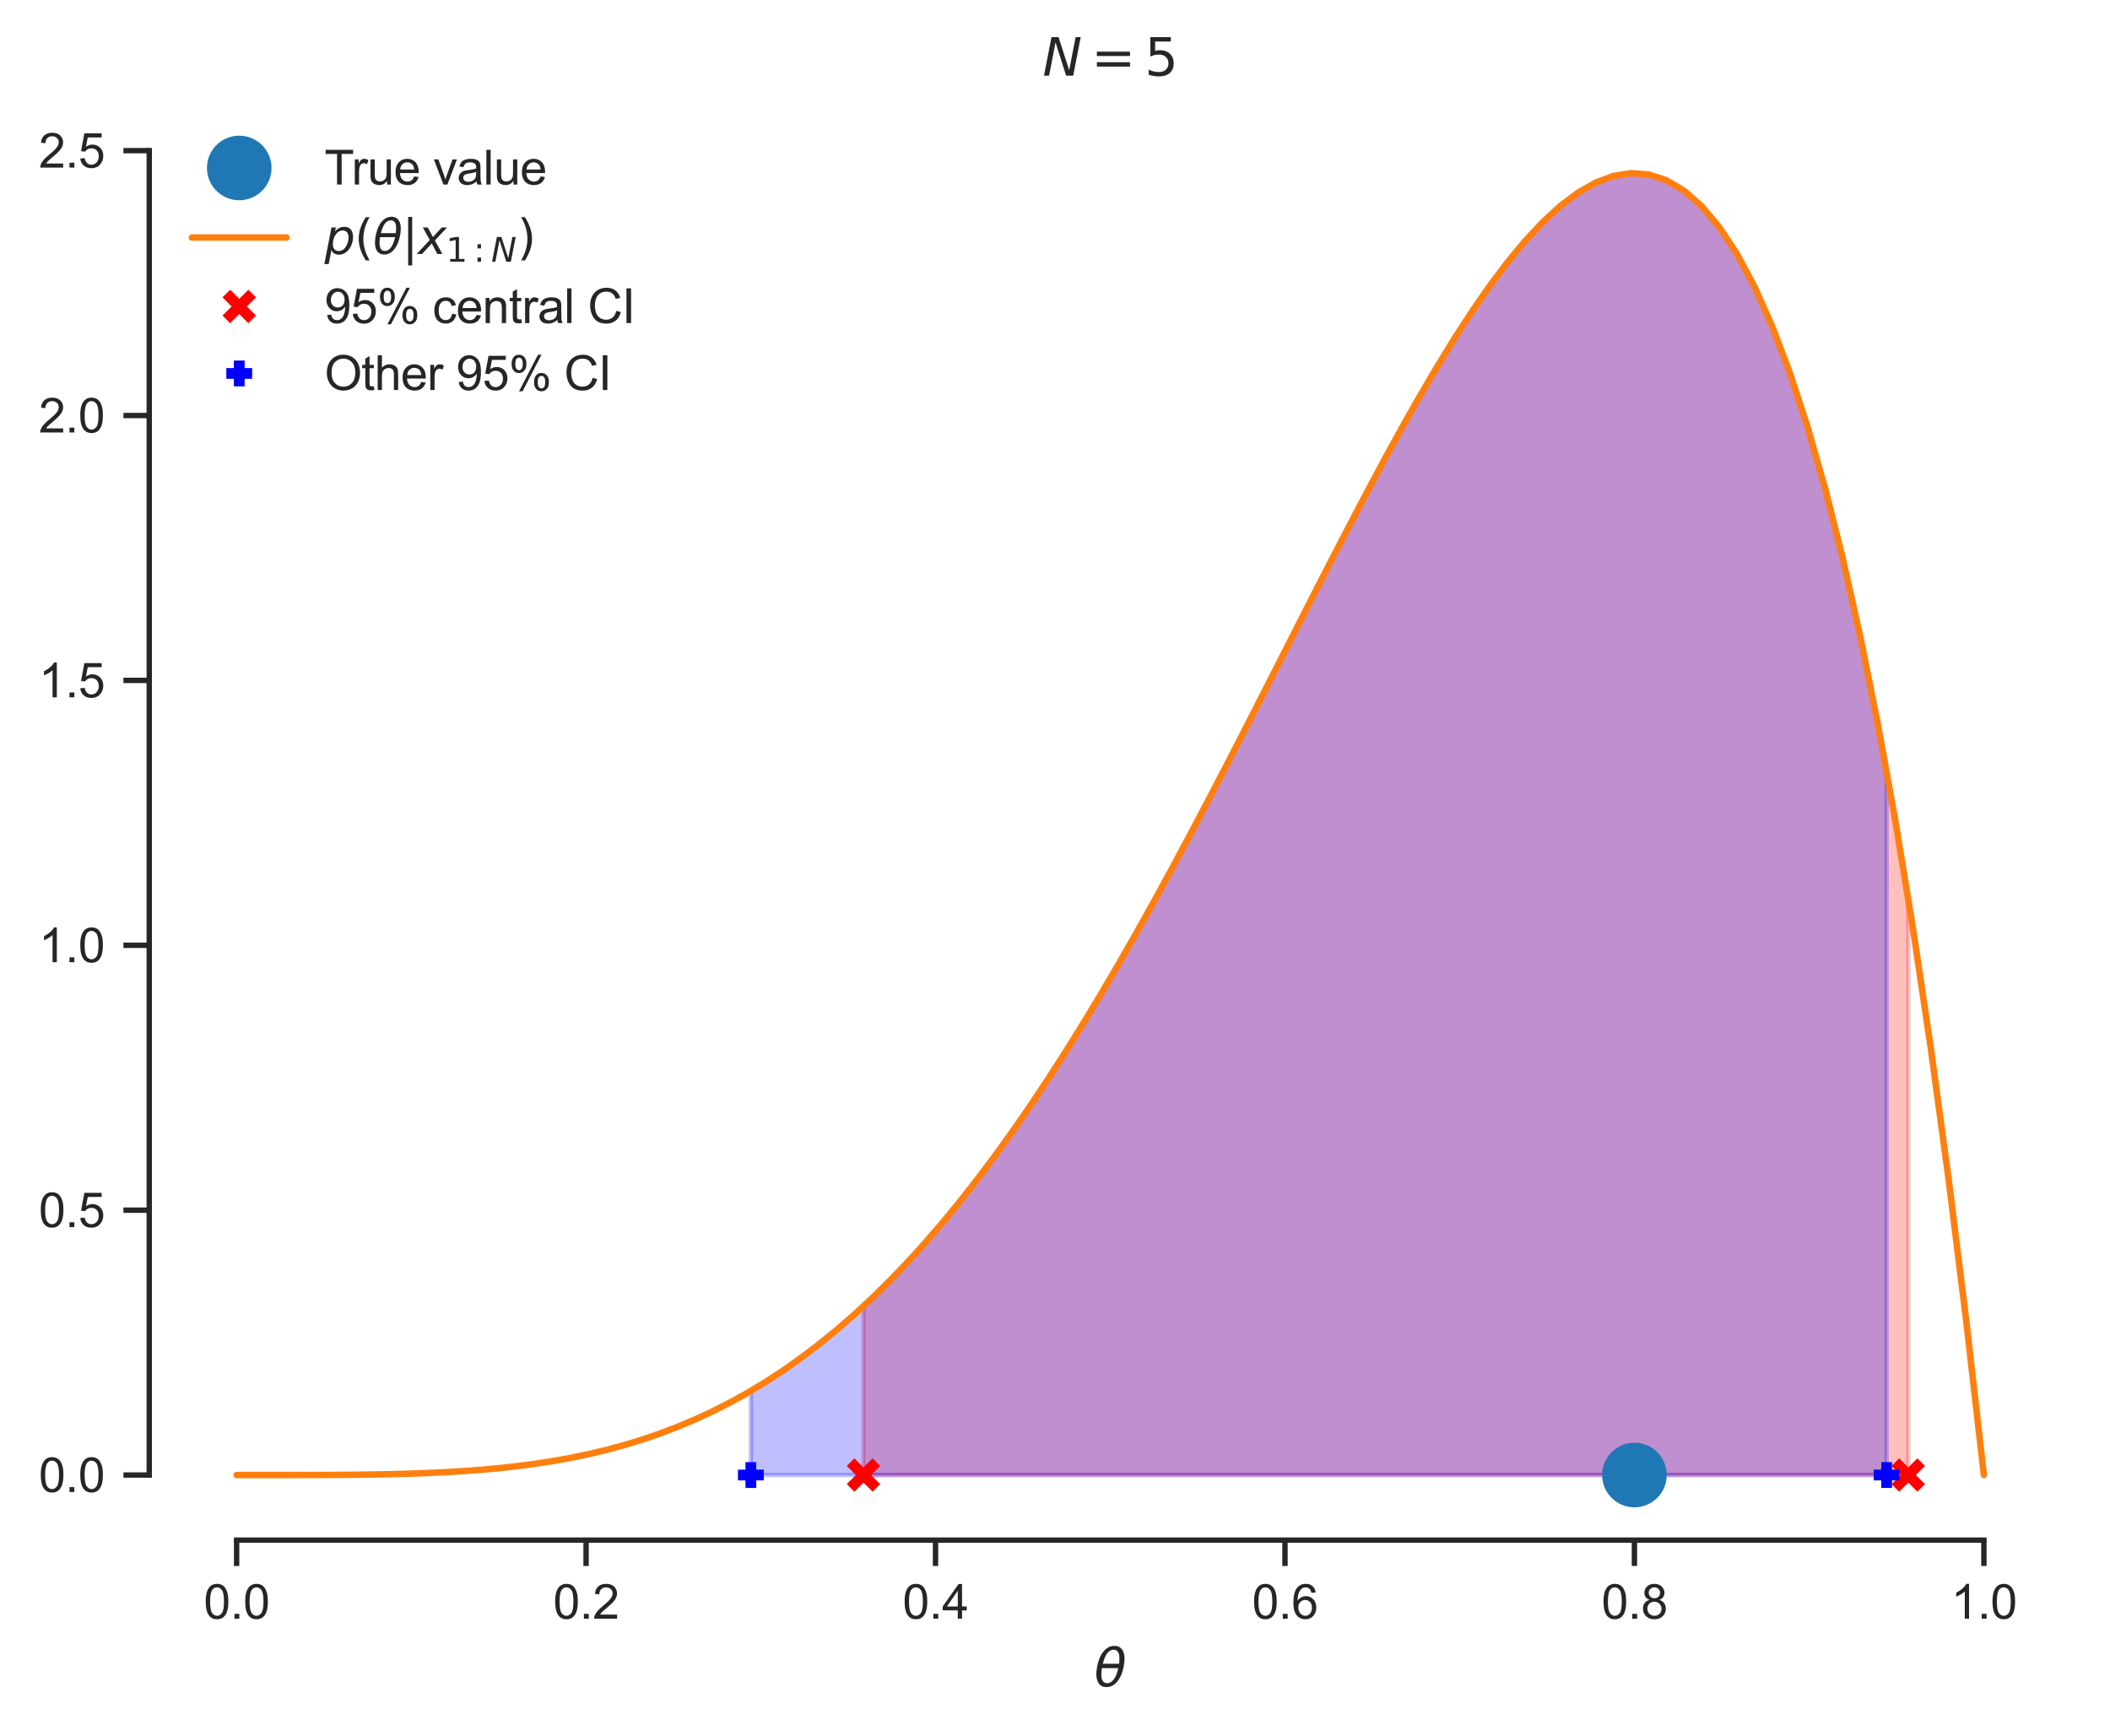 <?xml version="1.0" encoding="utf-8" standalone="no"?>
<!DOCTYPE svg PUBLIC "-//W3C//DTD SVG 1.1//EN"
  "http://www.w3.org/Graphics/SVG/1.1/DTD/svg11.dtd">
<svg xmlns:xlink="http://www.w3.org/1999/xlink" width="392.052pt" height="322.511pt" viewBox="0 0 392.052 322.511" xmlns="http://www.w3.org/2000/svg" version="1.1">
 <defs>
  <style type="text/css">*{stroke-linejoin: round; stroke-linecap: butt}</style>
 </defs>
 <g id="figure_1">
  <g id="patch_1">
   <path d="M 0 322.511 
L 392.052 322.511 
L 392.052 0 
L 0 0 
z
" style="fill: #ffffff"/>
  </g>
  <g id="axes_1">
   <g id="patch_2">
    <path d="M 27.732 286.183 
L 384.852 286.183 
L 384.852 20.072 
L 27.732 20.072 
z
" style="fill: #ffffff"/>
   </g>
   <g id="matplotlib.axis_1">
    <g id="xtick_1">
     <g id="line2d_1">
      <defs>
       <path id="m14f4daa6f5" d="M 0 0 
L 0 4.8 
" style="stroke: #262626"/>
      </defs>
      <g>
       <use xlink:href="#m14f4daa6f5" x="43.965" y="286.183" style="fill: #262626; stroke: #262626"/>
      </g>
     </g>
     <g id="text_1">
      <!-- 0.0 -->
      <g style="fill: #262626" transform="translate(37.849 300.782) scale(0.088 -0.088)">
       <defs>
        <path id="ArialMT-30" d="M 266 2259 
Q 266 3072 433 3567 
Q 600 4063 929 4331 
Q 1259 4600 1759 4600 
Q 2128 4600 2406 4451 
Q 2684 4303 2865 4023 
Q 3047 3744 3150 3342 
Q 3253 2941 3253 2259 
Q 3253 1453 3087 958 
Q 2922 463 2592 192 
Q 2263 -78 1759 -78 
Q 1097 -78 719 397 
Q 266 969 266 2259 
z
M 844 2259 
Q 844 1131 1108 757 
Q 1372 384 1759 384 
Q 2147 384 2411 759 
Q 2675 1134 2675 2259 
Q 2675 3391 2411 3762 
Q 2147 4134 1753 4134 
Q 1366 4134 1134 3806 
Q 844 3388 844 2259 
z
" transform="scale(0.016)"/>
        <path id="ArialMT-2e" d="M 581 0 
L 581 641 
L 1222 641 
L 1222 0 
L 581 0 
z
" transform="scale(0.016)"/>
       </defs>
       <use xlink:href="#ArialMT-30"/>
       <use xlink:href="#ArialMT-2e" x="55.615"/>
       <use xlink:href="#ArialMT-30" x="83.398"/>
      </g>
     </g>
    </g>
    <g id="xtick_2">
     <g id="line2d_2">
      <g>
       <use xlink:href="#m14f4daa6f5" x="108.896" y="286.183" style="fill: #262626; stroke: #262626"/>
      </g>
     </g>
     <g id="text_2">
      <!-- 0.2 -->
      <g style="fill: #262626" transform="translate(102.78 300.782) scale(0.088 -0.088)">
       <defs>
        <path id="ArialMT-32" d="M 3222 541 
L 3222 0 
L 194 0 
Q 188 203 259 391 
Q 375 700 629 1000 
Q 884 1300 1366 1694 
Q 2113 2306 2375 2664 
Q 2638 3022 2638 3341 
Q 2638 3675 2398 3904 
Q 2159 4134 1775 4134 
Q 1369 4134 1125 3890 
Q 881 3647 878 3216 
L 300 3275 
Q 359 3922 746 4261 
Q 1134 4600 1788 4600 
Q 2447 4600 2831 4234 
Q 3216 3869 3216 3328 
Q 3216 3053 3103 2787 
Q 2991 2522 2730 2228 
Q 2469 1934 1863 1422 
Q 1356 997 1212 845 
Q 1069 694 975 541 
L 3222 541 
z
" transform="scale(0.016)"/>
       </defs>
       <use xlink:href="#ArialMT-30"/>
       <use xlink:href="#ArialMT-2e" x="55.615"/>
       <use xlink:href="#ArialMT-32" x="83.398"/>
      </g>
     </g>
    </g>
    <g id="xtick_3">
     <g id="line2d_3">
      <g>
       <use xlink:href="#m14f4daa6f5" x="173.827" y="286.183" style="fill: #262626; stroke: #262626"/>
      </g>
     </g>
     <g id="text_3">
      <!-- 0.4 -->
      <g style="fill: #262626" transform="translate(167.711 300.782) scale(0.088 -0.088)">
       <defs>
        <path id="ArialMT-34" d="M 2069 0 
L 2069 1097 
L 81 1097 
L 81 1613 
L 2172 4581 
L 2631 4581 
L 2631 1613 
L 3250 1613 
L 3250 1097 
L 2631 1097 
L 2631 0 
L 2069 0 
z
M 2069 1613 
L 2069 3678 
L 634 1613 
L 2069 1613 
z
" transform="scale(0.016)"/>
       </defs>
       <use xlink:href="#ArialMT-30"/>
       <use xlink:href="#ArialMT-2e" x="55.615"/>
       <use xlink:href="#ArialMT-34" x="83.398"/>
      </g>
     </g>
    </g>
    <g id="xtick_4">
     <g id="line2d_4">
      <g>
       <use xlink:href="#m14f4daa6f5" x="238.757" y="286.183" style="fill: #262626; stroke: #262626"/>
      </g>
     </g>
     <g id="text_4">
      <!-- 0.6 -->
      <g style="fill: #262626" transform="translate(232.641 300.782) scale(0.088 -0.088)">
       <defs>
        <path id="ArialMT-36" d="M 3184 3459 
L 2625 3416 
Q 2550 3747 2413 3897 
Q 2184 4138 1850 4138 
Q 1581 4138 1378 3988 
Q 1113 3794 959 3422 
Q 806 3050 800 2363 
Q 1003 2672 1297 2822 
Q 1591 2972 1913 2972 
Q 2475 2972 2870 2558 
Q 3266 2144 3266 1488 
Q 3266 1056 3080 686 
Q 2894 316 2569 119 
Q 2244 -78 1831 -78 
Q 1128 -78 684 439 
Q 241 956 241 2144 
Q 241 3472 731 4075 
Q 1159 4600 1884 4600 
Q 2425 4600 2770 4297 
Q 3116 3994 3184 3459 
z
M 888 1484 
Q 888 1194 1011 928 
Q 1134 663 1356 523 
Q 1578 384 1822 384 
Q 2178 384 2434 671 
Q 2691 959 2691 1453 
Q 2691 1928 2437 2201 
Q 2184 2475 1800 2475 
Q 1419 2475 1153 2201 
Q 888 1928 888 1484 
z
" transform="scale(0.016)"/>
       </defs>
       <use xlink:href="#ArialMT-30"/>
       <use xlink:href="#ArialMT-2e" x="55.615"/>
       <use xlink:href="#ArialMT-36" x="83.398"/>
      </g>
     </g>
    </g>
    <g id="xtick_5">
     <g id="line2d_5">
      <g>
       <use xlink:href="#m14f4daa6f5" x="303.688" y="286.183" style="fill: #262626; stroke: #262626"/>
      </g>
     </g>
     <g id="text_5">
      <!-- 0.8 -->
      <g style="fill: #262626" transform="translate(297.572 300.782) scale(0.088 -0.088)">
       <defs>
        <path id="ArialMT-38" d="M 1131 2484 
Q 781 2613 612 2850 
Q 444 3088 444 3419 
Q 444 3919 803 4259 
Q 1163 4600 1759 4600 
Q 2359 4600 2725 4251 
Q 3091 3903 3091 3403 
Q 3091 3084 2923 2848 
Q 2756 2613 2416 2484 
Q 2838 2347 3058 2040 
Q 3278 1734 3278 1309 
Q 3278 722 2862 322 
Q 2447 -78 1769 -78 
Q 1091 -78 675 323 
Q 259 725 259 1325 
Q 259 1772 486 2073 
Q 713 2375 1131 2484 
z
M 1019 3438 
Q 1019 3113 1228 2906 
Q 1438 2700 1772 2700 
Q 2097 2700 2305 2904 
Q 2513 3109 2513 3406 
Q 2513 3716 2298 3927 
Q 2084 4138 1766 4138 
Q 1444 4138 1231 3931 
Q 1019 3725 1019 3438 
z
M 838 1322 
Q 838 1081 952 856 
Q 1066 631 1291 507 
Q 1516 384 1775 384 
Q 2178 384 2440 643 
Q 2703 903 2703 1303 
Q 2703 1709 2433 1975 
Q 2163 2241 1756 2241 
Q 1359 2241 1098 1978 
Q 838 1716 838 1322 
z
" transform="scale(0.016)"/>
       </defs>
       <use xlink:href="#ArialMT-30"/>
       <use xlink:href="#ArialMT-2e" x="55.615"/>
       <use xlink:href="#ArialMT-38" x="83.398"/>
      </g>
     </g>
    </g>
    <g id="xtick_6">
     <g id="line2d_6">
      <g>
       <use xlink:href="#m14f4daa6f5" x="368.619" y="286.183" style="fill: #262626; stroke: #262626"/>
      </g>
     </g>
     <g id="text_6">
      <!-- 1.0 -->
      <g style="fill: #262626" transform="translate(362.503 300.782) scale(0.088 -0.088)">
       <defs>
        <path id="ArialMT-31" d="M 2384 0 
L 1822 0 
L 1822 3584 
Q 1619 3391 1289 3197 
Q 959 3003 697 2906 
L 697 3450 
Q 1169 3672 1522 3987 
Q 1875 4303 2022 4600 
L 2384 4600 
L 2384 0 
z
" transform="scale(0.016)"/>
       </defs>
       <use xlink:href="#ArialMT-31"/>
       <use xlink:href="#ArialMT-2e" x="55.615"/>
       <use xlink:href="#ArialMT-30" x="83.398"/>
      </g>
     </g>
    </g>
    <g id="text_7">
     <!-- $\theta$ -->
     <g style="fill: #262626" transform="translate(203.316 313.403) scale(0.096 -0.096)">
      <defs>
       <path id="DejaVuSans-Oblique-3b8" d="M 2913 2219 
L 925 2219 
Q 791 1284 928 888 
Q 1100 400 1566 400 
Q 2034 400 2391 891 
Q 2703 1322 2913 2219 
z
M 3009 2750 
Q 3094 3638 2984 3950 
Q 2813 4444 2353 4444 
Q 1875 4444 1525 3956 
Q 1250 3563 1034 2750 
L 3009 2750 
z
M 2444 4913 
Q 3194 4913 3494 4250 
Q 3794 3591 3566 2422 
Q 3341 1256 2781 594 
Q 2225 -72 1475 -72 
Q 722 -72 425 594 
Q 128 1256 353 2422 
Q 581 3591 1134 4250 
Q 1691 4913 2444 4913 
z
" transform="scale(0.016)"/>
      </defs>
      <use xlink:href="#DejaVuSans-Oblique-3b8" transform="translate(0 0.234)"/>
     </g>
    </g>
   </g>
   <g id="matplotlib.axis_2">
    <g id="ytick_1">
     <g id="line2d_7">
      <defs>
       <path id="mbd84701703" d="M 0 0 
L -4.8 0 
" style="stroke: #262626"/>
      </defs>
      <g>
       <use xlink:href="#mbd84701703" x="27.732" y="274.087" style="fill: #262626; stroke: #262626"/>
      </g>
     </g>
     <g id="text_8">
      <!-- 0.0 -->
      <g style="fill: #262626" transform="translate(7.2 277.237) scale(0.088 -0.088)">
       <use xlink:href="#ArialMT-30"/>
       <use xlink:href="#ArialMT-2e" x="55.615"/>
       <use xlink:href="#ArialMT-30" x="83.398"/>
      </g>
     </g>
    </g>
    <g id="ytick_2">
     <g id="line2d_8">
      <g>
       <use xlink:href="#mbd84701703" x="27.732" y="224.869" style="fill: #262626; stroke: #262626"/>
      </g>
     </g>
     <g id="text_9">
      <!-- 0.5 -->
      <g style="fill: #262626" transform="translate(7.2 228.018) scale(0.088 -0.088)">
       <defs>
        <path id="ArialMT-35" d="M 266 1200 
L 856 1250 
Q 922 819 1161 601 
Q 1400 384 1738 384 
Q 2144 384 2425 690 
Q 2706 997 2706 1503 
Q 2706 1984 2436 2262 
Q 2166 2541 1728 2541 
Q 1456 2541 1237 2417 
Q 1019 2294 894 2097 
L 366 2166 
L 809 4519 
L 3088 4519 
L 3088 3981 
L 1259 3981 
L 1013 2750 
Q 1425 3038 1878 3038 
Q 2478 3038 2890 2622 
Q 3303 2206 3303 1553 
Q 3303 931 2941 478 
Q 2500 -78 1738 -78 
Q 1113 -78 717 272 
Q 322 622 266 1200 
z
" transform="scale(0.016)"/>
       </defs>
       <use xlink:href="#ArialMT-30"/>
       <use xlink:href="#ArialMT-2e" x="55.615"/>
       <use xlink:href="#ArialMT-35" x="83.398"/>
      </g>
     </g>
    </g>
    <g id="ytick_3">
     <g id="line2d_9">
      <g>
       <use xlink:href="#mbd84701703" x="27.732" y="175.65" style="fill: #262626; stroke: #262626"/>
      </g>
     </g>
     <g id="text_10">
      <!-- 1.0 -->
      <g style="fill: #262626" transform="translate(7.2 178.799) scale(0.088 -0.088)">
       <use xlink:href="#ArialMT-31"/>
       <use xlink:href="#ArialMT-2e" x="55.615"/>
       <use xlink:href="#ArialMT-30" x="83.398"/>
      </g>
     </g>
    </g>
    <g id="ytick_4">
     <g id="line2d_10">
      <g>
       <use xlink:href="#mbd84701703" x="27.732" y="126.431" style="fill: #262626; stroke: #262626"/>
      </g>
     </g>
     <g id="text_11">
      <!-- 1.5 -->
      <g style="fill: #262626" transform="translate(7.2 129.581) scale(0.088 -0.088)">
       <use xlink:href="#ArialMT-31"/>
       <use xlink:href="#ArialMT-2e" x="55.615"/>
       <use xlink:href="#ArialMT-35" x="83.398"/>
      </g>
     </g>
    </g>
    <g id="ytick_5">
     <g id="line2d_11">
      <g>
       <use xlink:href="#mbd84701703" x="27.732" y="77.212" style="fill: #262626; stroke: #262626"/>
      </g>
     </g>
     <g id="text_12">
      <!-- 2.0 -->
      <g style="fill: #262626" transform="translate(7.2 80.362) scale(0.088 -0.088)">
       <use xlink:href="#ArialMT-32"/>
       <use xlink:href="#ArialMT-2e" x="55.615"/>
       <use xlink:href="#ArialMT-30" x="83.398"/>
      </g>
     </g>
    </g>
    <g id="ytick_6">
     <g id="line2d_12">
      <g>
       <use xlink:href="#mbd84701703" x="27.732" y="27.994" style="fill: #262626; stroke: #262626"/>
      </g>
     </g>
     <g id="text_13">
      <!-- 2.5 -->
      <g style="fill: #262626" transform="translate(7.2 31.143) scale(0.088 -0.088)">
       <use xlink:href="#ArialMT-32"/>
       <use xlink:href="#ArialMT-2e" x="55.615"/>
       <use xlink:href="#ArialMT-35" x="83.398"/>
      </g>
     </g>
    </g>
   </g>
   <g id="PolyCollection_1">
    <defs>
     <path id="m1891d23e49" d="M 160.44 -79.795 
L 160.44 -48.423 
L 162.4 -48.423 
L 164.361 -48.423 
L 166.322 -48.423 
L 168.283 -48.423 
L 170.244 -48.423 
L 172.205 -48.423 
L 174.166 -48.423 
L 176.127 -48.423 
L 178.088 -48.423 
L 180.049 -48.423 
L 182.01 -48.423 
L 183.971 -48.423 
L 185.932 -48.423 
L 187.892 -48.423 
L 189.853 -48.423 
L 191.814 -48.423 
L 193.775 -48.423 
L 195.736 -48.423 
L 197.697 -48.423 
L 199.658 -48.423 
L 201.619 -48.423 
L 203.58 -48.423 
L 205.541 -48.423 
L 207.502 -48.423 
L 209.463 -48.423 
L 211.424 -48.423 
L 213.384 -48.423 
L 215.345 -48.423 
L 217.306 -48.423 
L 219.267 -48.423 
L 221.228 -48.423 
L 223.189 -48.423 
L 225.15 -48.423 
L 227.111 -48.423 
L 229.072 -48.423 
L 231.033 -48.423 
L 232.994 -48.423 
L 234.955 -48.423 
L 236.916 -48.423 
L 238.876 -48.423 
L 240.837 -48.423 
L 242.798 -48.423 
L 244.759 -48.423 
L 246.72 -48.423 
L 248.681 -48.423 
L 250.642 -48.423 
L 252.603 -48.423 
L 254.564 -48.423 
L 256.525 -48.423 
L 258.486 -48.423 
L 260.447 -48.423 
L 262.408 -48.423 
L 264.368 -48.423 
L 266.329 -48.423 
L 268.29 -48.423 
L 270.251 -48.423 
L 272.212 -48.423 
L 274.173 -48.423 
L 276.134 -48.423 
L 278.095 -48.423 
L 280.056 -48.423 
L 282.017 -48.423 
L 283.978 -48.423 
L 285.939 -48.423 
L 287.9 -48.423 
L 289.86 -48.423 
L 291.821 -48.423 
L 293.782 -48.423 
L 295.743 -48.423 
L 297.704 -48.423 
L 299.665 -48.423 
L 301.626 -48.423 
L 303.587 -48.423 
L 305.548 -48.423 
L 307.509 -48.423 
L 309.47 -48.423 
L 311.431 -48.423 
L 313.391 -48.423 
L 315.352 -48.423 
L 317.313 -48.423 
L 319.274 -48.423 
L 321.235 -48.423 
L 323.196 -48.423 
L 325.157 -48.423 
L 327.118 -48.423 
L 329.079 -48.423 
L 331.04 -48.423 
L 333.001 -48.423 
L 334.962 -48.423 
L 336.923 -48.423 
L 338.883 -48.423 
L 340.844 -48.423 
L 342.805 -48.423 
L 344.766 -48.423 
L 346.727 -48.423 
L 348.688 -48.423 
L 350.649 -48.423 
L 352.61 -48.423 
L 354.571 -48.423 
L 354.571 -155.487 
L 354.571 -155.487 
L 352.61 -167.379 
L 350.649 -178.589 
L 348.688 -189.135 
L 346.727 -199.039 
L 344.766 -208.32 
L 342.805 -216.996 
L 340.844 -225.087 
L 338.883 -232.612 
L 336.923 -239.589 
L 334.962 -246.035 
L 333.001 -251.967 
L 331.04 -257.405 
L 329.079 -262.363 
L 327.118 -266.858 
L 325.157 -270.908 
L 323.196 -274.528 
L 321.235 -277.733 
L 319.274 -280.538 
L 317.313 -282.959 
L 315.352 -285.011 
L 313.391 -286.707 
L 311.431 -288.063 
L 309.47 -289.091 
L 307.509 -289.804 
L 305.548 -290.218 
L 303.587 -290.343 
L 301.626 -290.193 
L 299.665 -289.781 
L 297.704 -289.117 
L 295.743 -288.215 
L 293.782 -287.085 
L 291.821 -285.739 
L 289.86 -284.187 
L 287.9 -282.441 
L 285.939 -280.511 
L 283.978 -278.407 
L 282.017 -276.139 
L 280.056 -273.716 
L 278.095 -271.149 
L 276.134 -268.445 
L 274.173 -265.615 
L 272.212 -262.667 
L 270.251 -259.608 
L 268.29 -256.449 
L 266.329 -253.195 
L 264.368 -249.856 
L 262.408 -246.438 
L 260.447 -242.95 
L 258.486 -239.397 
L 256.525 -235.787 
L 254.564 -232.126 
L 252.603 -228.422 
L 250.642 -224.679 
L 248.681 -220.905 
L 246.72 -217.104 
L 244.759 -213.282 
L 242.798 -209.446 
L 240.837 -205.599 
L 238.876 -201.747 
L 236.916 -197.895 
L 234.955 -194.047 
L 232.994 -190.208 
L 231.033 -186.382 
L 229.072 -182.573 
L 227.111 -178.784 
L 225.15 -175.021 
L 223.189 -171.285 
L 221.228 -167.581 
L 219.267 -163.912 
L 217.306 -160.28 
L 215.345 -156.689 
L 213.384 -153.141 
L 211.424 -149.639 
L 209.463 -146.185 
L 207.502 -142.782 
L 205.541 -139.431 
L 203.58 -136.135 
L 201.619 -132.896 
L 199.658 -129.714 
L 197.697 -126.592 
L 195.736 -123.532 
L 193.775 -120.533 
L 191.814 -117.598 
L 189.853 -114.728 
L 187.892 -111.924 
L 185.932 -109.185 
L 183.971 -106.514 
L 182.01 -103.91 
L 180.049 -101.375 
L 178.088 -98.908 
L 176.127 -96.509 
L 174.166 -94.18 
L 172.205 -91.919 
L 170.244 -89.727 
L 168.283 -87.604 
L 166.322 -85.55 
L 164.361 -83.564 
L 162.4 -81.646 
L 160.44 -79.795 
z
" style="stroke: #ff0000; stroke-opacity: 0.25; stroke-width: 0.8"/>
    </defs>
    <g clip-path="url(#pec0ac3c7a9)">
     <use xlink:href="#m1891d23e49" x="0" y="322.511" style="fill: #ff0000; fill-opacity: 0.25; stroke: #ff0000; stroke-opacity: 0.25; stroke-width: 0.8"/>
    </g>
   </g>
   <g id="PolyCollection_2">
    <defs>
     <path id="mb2599d0eb5" d="M 139.515 -64.06 
L 139.515 -48.423 
L 141.647 -48.423 
L 143.778 -48.423 
L 145.91 -48.423 
L 148.042 -48.423 
L 150.173 -48.423 
L 152.305 -48.423 
L 154.436 -48.423 
L 156.568 -48.423 
L 158.7 -48.423 
L 160.831 -48.423 
L 162.963 -48.423 
L 165.095 -48.423 
L 167.226 -48.423 
L 169.358 -48.423 
L 171.49 -48.423 
L 173.621 -48.423 
L 175.753 -48.423 
L 177.884 -48.423 
L 180.016 -48.423 
L 182.148 -48.423 
L 184.279 -48.423 
L 186.411 -48.423 
L 188.543 -48.423 
L 190.674 -48.423 
L 192.806 -48.423 
L 194.938 -48.423 
L 197.069 -48.423 
L 199.201 -48.423 
L 201.332 -48.423 
L 203.464 -48.423 
L 205.596 -48.423 
L 207.727 -48.423 
L 209.859 -48.423 
L 211.991 -48.423 
L 214.122 -48.423 
L 216.254 -48.423 
L 218.386 -48.423 
L 220.517 -48.423 
L 222.649 -48.423 
L 224.781 -48.423 
L 226.912 -48.423 
L 229.044 -48.423 
L 231.175 -48.423 
L 233.307 -48.423 
L 235.439 -48.423 
L 237.57 -48.423 
L 239.702 -48.423 
L 241.834 -48.423 
L 243.965 -48.423 
L 246.097 -48.423 
L 248.229 -48.423 
L 250.36 -48.423 
L 252.492 -48.423 
L 254.623 -48.423 
L 256.755 -48.423 
L 258.887 -48.423 
L 261.018 -48.423 
L 263.15 -48.423 
L 265.282 -48.423 
L 267.413 -48.423 
L 269.545 -48.423 
L 271.677 -48.423 
L 273.808 -48.423 
L 275.94 -48.423 
L 278.071 -48.423 
L 280.203 -48.423 
L 282.335 -48.423 
L 284.466 -48.423 
L 286.598 -48.423 
L 288.73 -48.423 
L 290.861 -48.423 
L 292.993 -48.423 
L 295.125 -48.423 
L 297.256 -48.423 
L 299.388 -48.423 
L 301.519 -48.423 
L 303.651 -48.423 
L 305.783 -48.423 
L 307.914 -48.423 
L 310.046 -48.423 
L 312.178 -48.423 
L 314.309 -48.423 
L 316.441 -48.423 
L 318.573 -48.423 
L 320.704 -48.423 
L 322.836 -48.423 
L 324.967 -48.423 
L 327.099 -48.423 
L 329.231 -48.423 
L 331.362 -48.423 
L 333.494 -48.423 
L 335.626 -48.423 
L 337.757 -48.423 
L 339.889 -48.423 
L 342.021 -48.423 
L 344.152 -48.423 
L 346.284 -48.423 
L 348.415 -48.423 
L 350.547 -48.423 
L 350.547 -179.153 
L 350.547 -179.153 
L 348.415 -190.55 
L 346.284 -201.191 
L 344.152 -211.101 
L 342.021 -220.303 
L 339.889 -228.824 
L 337.757 -236.685 
L 335.626 -243.91 
L 333.494 -250.522 
L 331.362 -256.543 
L 329.231 -261.995 
L 327.099 -266.9 
L 324.967 -271.277 
L 322.836 -275.147 
L 320.704 -278.531 
L 318.573 -281.448 
L 316.441 -283.917 
L 314.309 -285.957 
L 312.178 -287.586 
L 310.046 -288.822 
L 307.914 -289.682 
L 305.783 -290.184 
L 303.651 -290.343 
L 301.519 -290.178 
L 299.388 -289.702 
L 297.256 -288.932 
L 295.125 -287.882 
L 292.993 -286.568 
L 290.861 -285.004 
L 288.73 -283.204 
L 286.598 -281.18 
L 284.466 -278.947 
L 282.335 -276.517 
L 280.203 -273.903 
L 278.071 -271.117 
L 275.94 -268.171 
L 273.808 -265.075 
L 271.677 -261.842 
L 269.545 -258.481 
L 267.413 -255.005 
L 265.282 -251.421 
L 263.15 -247.741 
L 261.018 -243.974 
L 258.887 -240.128 
L 256.755 -236.214 
L 254.623 -232.238 
L 252.492 -228.211 
L 250.36 -224.139 
L 248.229 -220.03 
L 246.097 -215.891 
L 243.965 -211.731 
L 241.834 -207.554 
L 239.702 -203.369 
L 237.57 -199.181 
L 235.439 -194.996 
L 233.307 -190.821 
L 231.175 -186.66 
L 229.044 -182.518 
L 226.912 -178.402 
L 224.781 -174.315 
L 222.649 -170.262 
L 220.517 -166.247 
L 218.386 -162.274 
L 216.254 -158.348 
L 214.122 -154.471 
L 211.991 -150.647 
L 209.859 -146.879 
L 207.727 -143.171 
L 205.596 -139.525 
L 203.464 -135.942 
L 201.332 -132.427 
L 199.201 -128.981 
L 197.069 -125.606 
L 194.938 -122.303 
L 192.806 -119.074 
L 190.674 -115.922 
L 188.543 -112.846 
L 186.411 -109.849 
L 184.279 -106.93 
L 182.148 -104.091 
L 180.016 -101.333 
L 177.884 -98.656 
L 175.753 -96.059 
L 173.621 -93.545 
L 171.49 -91.111 
L 169.358 -88.759 
L 167.226 -86.489 
L 165.095 -84.299 
L 162.963 -82.189 
L 160.831 -80.16 
L 158.7 -78.209 
L 156.568 -76.337 
L 154.436 -74.543 
L 152.305 -72.825 
L 150.173 -71.182 
L 148.042 -69.614 
L 145.91 -68.119 
L 143.778 -66.696 
L 141.647 -65.344 
L 139.515 -64.06 
z
" style="stroke: #0000ff; stroke-opacity: 0.25; stroke-width: 0.8"/>
    </defs>
    <g clip-path="url(#pec0ac3c7a9)">
     <use xlink:href="#mb2599d0eb5" x="0" y="322.511" style="fill: #0000ff; fill-opacity: 0.25; stroke: #0000ff; stroke-opacity: 0.25; stroke-width: 0.8"/>
    </g>
   </g>
   <g id="line2d_13">
    <defs>
     <path id="md826d12def" d="M 0 5 
C 1.326 5 2.598 4.473 3.536 3.536 
C 4.473 2.598 5 1.326 5 0 
C 5 -1.326 4.473 -2.598 3.536 -3.536 
C 2.598 -4.473 1.326 -5 0 -5 
C -1.326 -5 -2.598 -4.473 -3.536 -3.536 
C -4.473 -2.598 -5 -1.326 -5 0 
C -5 1.326 -4.473 2.598 -3.536 3.536 
C -2.598 4.473 -1.326 5 0 5 
z
" style="stroke: #1f77b4; stroke-width: 2"/>
    </defs>
    <g clip-path="url(#pec0ac3c7a9)">
     <use xlink:href="#md826d12def" x="303.688" y="274.087" style="fill: #1f77b4; stroke: #1f77b4; stroke-width: 2"/>
    </g>
   </g>
   <g id="line2d_14">
    <path d="M 43.965 274.087 
L 47.244 274.087 
L 50.523 274.087 
L 53.803 274.085 
L 57.082 274.08 
L 60.361 274.069 
L 63.641 274.05 
L 66.92 274.019 
L 70.199 273.972 
L 73.479 273.904 
L 76.758 273.811 
L 80.037 273.687 
L 83.317 273.527 
L 86.596 273.325 
L 89.875 273.074 
L 93.155 272.767 
L 96.434 272.398 
L 99.713 271.961 
L 102.993 271.447 
L 106.272 270.85 
L 109.552 270.162 
L 112.831 269.377 
L 116.11 268.486 
L 119.39 267.483 
L 122.669 266.36 
L 125.948 265.111 
L 129.228 263.728 
L 132.507 262.205 
L 135.786 260.536 
L 139.066 258.713 
L 142.345 256.732 
L 145.624 254.586 
L 148.904 252.271 
L 152.183 249.782 
L 155.462 247.114 
L 158.742 244.264 
L 162.021 241.228 
L 165.3 238.004 
L 168.58 234.59 
L 171.859 230.984 
L 175.138 227.185 
L 178.418 223.193 
L 181.697 219.01 
L 184.976 214.635 
L 188.256 210.073 
L 191.535 205.325 
L 194.814 200.397 
L 198.094 195.292 
L 201.373 190.017 
L 204.652 184.58 
L 207.932 178.987 
L 211.211 173.249 
L 214.49 167.375 
L 217.77 161.376 
L 221.049 155.266 
L 224.328 149.059 
L 227.608 142.769 
L 230.887 136.413 
L 234.166 130.008 
L 237.446 123.575 
L 240.725 117.132 
L 244.004 110.704 
L 247.284 104.312 
L 250.563 97.983 
L 253.842 91.742 
L 257.122 85.619 
L 260.401 79.643 
L 263.68 73.846 
L 266.96 68.26 
L 270.239 62.922 
L 273.518 57.867 
L 276.798 53.136 
L 280.077 48.768 
L 283.356 44.805 
L 286.636 41.293 
L 289.915 38.277 
L 293.194 35.807 
L 296.474 33.933 
L 299.753 32.706 
L 303.032 32.183 
L 306.312 32.419 
L 309.591 33.475 
L 312.871 35.411 
L 316.15 38.29 
L 319.429 42.18 
L 322.709 47.148 
L 325.988 53.265 
L 329.267 60.604 
L 332.547 69.241 
L 335.826 79.253 
L 339.105 90.722 
L 342.385 103.73 
L 345.664 118.364 
L 348.943 134.711 
L 352.223 152.864 
L 355.502 172.915 
L 358.781 194.963 
L 362.061 219.105 
L 365.34 245.445 
L 368.619 274.087 
" clip-path="url(#pec0ac3c7a9)" style="fill: none; stroke: #ff7f0e; stroke-width: 1.2; stroke-linecap: round"/>
   </g>
   <g id="line2d_15">
    <defs>
     <path id="m9c739b8f20" d="M -2.4 2.4 
L 2.4 -2.4 
M -2.4 -2.4 
L 2.4 2.4 
" style="stroke: #ff0000; stroke-width: 2"/>
    </defs>
    <g clip-path="url(#pec0ac3c7a9)">
     <use xlink:href="#m9c739b8f20" x="160.44" y="274.087" style="fill: #ff0000; stroke: #ff0000; stroke-width: 2"/>
     <use xlink:href="#m9c739b8f20" x="354.571" y="274.087" style="fill: #ff0000; stroke: #ff0000; stroke-width: 2"/>
    </g>
   </g>
   <g id="line2d_16">
    <defs>
     <path id="m2457f435d4" d="M -2.4 0 
L 2.4 0 
M 0 2.4 
L 0 -2.4 
" style="stroke: #0000ff; stroke-width: 2"/>
    </defs>
    <g clip-path="url(#pec0ac3c7a9)">
     <use xlink:href="#m2457f435d4" x="139.515" y="274.087" style="fill: #0000ff; stroke: #0000ff; stroke-width: 2"/>
     <use xlink:href="#m2457f435d4" x="350.547" y="274.087" style="fill: #0000ff; stroke: #0000ff; stroke-width: 2"/>
    </g>
   </g>
   <g id="patch_3">
    <path d="M 27.732 274.087 
L 27.732 27.994 
" style="fill: none; stroke: #262626; stroke-linejoin: miter; stroke-linecap: square"/>
   </g>
   <g id="patch_4">
    <path d="M 43.965 286.183 
L 368.619 286.183 
" style="fill: none; stroke: #262626; stroke-linejoin: miter; stroke-linecap: square"/>
   </g>
   <g id="text_14">
    <!-- $N=5$ -->
    <g style="fill: #262626" transform="translate(193.716 14.072) scale(0.096 -0.096)">
     <defs>
      <path id="DejaVuSans-Oblique-4e" d="M 1081 4666 
L 1931 4666 
L 3219 666 
L 4000 4666 
L 4616 4666 
L 3706 0 
L 2853 0 
L 1569 4025 
L 788 0 
L 172 0 
L 1081 4666 
z
" transform="scale(0.016)"/>
      <path id="DejaVuSans-3d" d="M 678 2906 
L 4684 2906 
L 4684 2381 
L 678 2381 
L 678 2906 
z
M 678 1631 
L 4684 1631 
L 4684 1100 
L 678 1100 
L 678 1631 
z
" transform="scale(0.016)"/>
      <path id="DejaVuSans-35" d="M 691 4666 
L 3169 4666 
L 3169 4134 
L 1269 4134 
L 1269 2991 
Q 1406 3038 1543 3061 
Q 1681 3084 1819 3084 
Q 2600 3084 3056 2656 
Q 3513 2228 3513 1497 
Q 3513 744 3044 326 
Q 2575 -91 1722 -91 
Q 1428 -91 1123 -41 
Q 819 9 494 109 
L 494 744 
Q 775 591 1075 516 
Q 1375 441 1709 441 
Q 2250 441 2565 725 
Q 2881 1009 2881 1497 
Q 2881 1984 2565 2268 
Q 2250 2553 1709 2553 
Q 1456 2553 1204 2497 
Q 953 2441 691 2322 
L 691 4666 
z
" transform="scale(0.016)"/>
     </defs>
     <use xlink:href="#DejaVuSans-Oblique-4e" transform="translate(0 0.094)"/>
     <use xlink:href="#DejaVuSans-3d" transform="translate(94.287 0.094)"/>
     <use xlink:href="#DejaVuSans-35" transform="translate(197.559 0.094)"/>
    </g>
   </g>
   <g id="legend_1">
    <g id="line2d_17">
     <g>
      <use xlink:href="#md826d12def" x="44.452" y="31.21" style="fill: #1f77b4; stroke: #1f77b4; stroke-width: 2"/>
     </g>
    </g>
    <g id="text_15">
     <!-- True value -->
     <g style="fill: #262626" transform="translate(60.292 34.29) scale(0.088 -0.088)">
      <defs>
       <path id="ArialMT-54" d="M 1659 0 
L 1659 4041 
L 150 4041 
L 150 4581 
L 3781 4581 
L 3781 4041 
L 2266 4041 
L 2266 0 
L 1659 0 
z
" transform="scale(0.016)"/>
       <path id="ArialMT-72" d="M 416 0 
L 416 3319 
L 922 3319 
L 922 2816 
Q 1116 3169 1280 3281 
Q 1444 3394 1641 3394 
Q 1925 3394 2219 3213 
L 2025 2691 
Q 1819 2813 1613 2813 
Q 1428 2813 1281 2702 
Q 1134 2591 1072 2394 
Q 978 2094 978 1738 
L 978 0 
L 416 0 
z
" transform="scale(0.016)"/>
       <path id="ArialMT-75" d="M 2597 0 
L 2597 488 
Q 2209 -75 1544 -75 
Q 1250 -75 995 37 
Q 741 150 617 320 
Q 494 491 444 738 
Q 409 903 409 1263 
L 409 3319 
L 972 3319 
L 972 1478 
Q 972 1038 1006 884 
Q 1059 663 1231 536 
Q 1403 409 1656 409 
Q 1909 409 2131 539 
Q 2353 669 2445 892 
Q 2538 1116 2538 1541 
L 2538 3319 
L 3100 3319 
L 3100 0 
L 2597 0 
z
" transform="scale(0.016)"/>
       <path id="ArialMT-65" d="M 2694 1069 
L 3275 997 
Q 3138 488 2766 206 
Q 2394 -75 1816 -75 
Q 1088 -75 661 373 
Q 234 822 234 1631 
Q 234 2469 665 2931 
Q 1097 3394 1784 3394 
Q 2450 3394 2872 2941 
Q 3294 2488 3294 1666 
Q 3294 1616 3291 1516 
L 816 1516 
Q 847 969 1125 678 
Q 1403 388 1819 388 
Q 2128 388 2347 550 
Q 2566 713 2694 1069 
z
M 847 1978 
L 2700 1978 
Q 2663 2397 2488 2606 
Q 2219 2931 1791 2931 
Q 1403 2931 1139 2672 
Q 875 2413 847 1978 
z
" transform="scale(0.016)"/>
       <path id="ArialMT-20" transform="scale(0.016)"/>
       <path id="ArialMT-76" d="M 1344 0 
L 81 3319 
L 675 3319 
L 1388 1331 
Q 1503 1009 1600 663 
Q 1675 925 1809 1294 
L 2547 3319 
L 3125 3319 
L 1869 0 
L 1344 0 
z
" transform="scale(0.016)"/>
       <path id="ArialMT-61" d="M 2588 409 
Q 2275 144 1986 34 
Q 1697 -75 1366 -75 
Q 819 -75 525 192 
Q 231 459 231 875 
Q 231 1119 342 1320 
Q 453 1522 633 1644 
Q 813 1766 1038 1828 
Q 1203 1872 1538 1913 
Q 2219 1994 2541 2106 
Q 2544 2222 2544 2253 
Q 2544 2597 2384 2738 
Q 2169 2928 1744 2928 
Q 1347 2928 1158 2789 
Q 969 2650 878 2297 
L 328 2372 
Q 403 2725 575 2942 
Q 747 3159 1072 3276 
Q 1397 3394 1825 3394 
Q 2250 3394 2515 3294 
Q 2781 3194 2906 3042 
Q 3031 2891 3081 2659 
Q 3109 2516 3109 2141 
L 3109 1391 
Q 3109 606 3145 398 
Q 3181 191 3288 0 
L 2700 0 
Q 2613 175 2588 409 
z
M 2541 1666 
Q 2234 1541 1622 1453 
Q 1275 1403 1131 1340 
Q 988 1278 909 1158 
Q 831 1038 831 891 
Q 831 666 1001 516 
Q 1172 366 1500 366 
Q 1825 366 2078 508 
Q 2331 650 2450 897 
Q 2541 1088 2541 1459 
L 2541 1666 
z
" transform="scale(0.016)"/>
       <path id="ArialMT-6c" d="M 409 0 
L 409 4581 
L 972 4581 
L 972 0 
L 409 0 
z
" transform="scale(0.016)"/>
      </defs>
      <use xlink:href="#ArialMT-54"/>
      <use xlink:href="#ArialMT-72" x="57.334"/>
      <use xlink:href="#ArialMT-75" x="90.635"/>
      <use xlink:href="#ArialMT-65" x="146.25"/>
      <use xlink:href="#ArialMT-20" x="201.865"/>
      <use xlink:href="#ArialMT-76" x="229.648"/>
      <use xlink:href="#ArialMT-61" x="279.648"/>
      <use xlink:href="#ArialMT-6c" x="335.264"/>
      <use xlink:href="#ArialMT-75" x="357.48"/>
      <use xlink:href="#ArialMT-65" x="413.096"/>
     </g>
    </g>
    <g id="line2d_18">
     <path d="M 35.652 44.135 
L 44.452 44.135 
L 53.252 44.135 
" style="fill: none; stroke: #ff7f0e; stroke-width: 1.2; stroke-linecap: round"/>
    </g>
    <g id="text_16">
     <!-- $p(\theta|x_{1:N})$ -->
     <g style="fill: #262626" transform="translate(60.292 47.215) scale(0.088 -0.088)">
      <defs>
       <path id="DejaVuSans-Oblique-70" d="M 3175 2156 
Q 3175 2616 2975 2859 
Q 2775 3103 2400 3103 
Q 2144 3103 1911 2972 
Q 1678 2841 1497 2591 
Q 1319 2344 1212 1994 
Q 1106 1644 1106 1300 
Q 1106 863 1306 627 
Q 1506 391 1875 391 
Q 2147 391 2380 519 
Q 2613 647 2778 891 
Q 2956 1147 3065 1494 
Q 3175 1841 3175 2156 
z
M 1394 2969 
Q 1625 3272 1939 3428 
Q 2253 3584 2638 3584 
Q 3175 3584 3472 3232 
Q 3769 2881 3769 2247 
Q 3769 1728 3584 1258 
Q 3400 788 3053 416 
Q 2822 169 2531 39 
Q 2241 -91 1919 -91 
Q 1547 -91 1294 64 
Q 1041 219 916 525 
L 556 -1331 
L -19 -1331 
L 922 3500 
L 1497 3500 
L 1394 2969 
z
" transform="scale(0.016)"/>
       <path id="DejaVuSans-28" d="M 1984 4856 
Q 1566 4138 1362 3434 
Q 1159 2731 1159 2009 
Q 1159 1288 1364 580 
Q 1569 -128 1984 -844 
L 1484 -844 
Q 1016 -109 783 600 
Q 550 1309 550 2009 
Q 550 2706 781 3412 
Q 1013 4119 1484 4856 
L 1984 4856 
z
" transform="scale(0.016)"/>
       <path id="DejaVuSans-7c" d="M 1344 4891 
L 1344 -1509 
L 813 -1509 
L 813 4891 
L 1344 4891 
z
" transform="scale(0.016)"/>
       <path id="DejaVuSans-Oblique-78" d="M 3841 3500 
L 2234 1784 
L 3219 0 
L 2559 0 
L 1819 1388 
L 531 0 
L -166 0 
L 1556 1844 
L 641 3500 
L 1300 3500 
L 1972 2234 
L 3144 3500 
L 3841 3500 
z
" transform="scale(0.016)"/>
       <path id="DejaVuSans-31" d="M 794 531 
L 1825 531 
L 1825 4091 
L 703 3866 
L 703 4441 
L 1819 4666 
L 2450 4666 
L 2450 531 
L 3481 531 
L 3481 0 
L 794 0 
L 794 531 
z
" transform="scale(0.016)"/>
       <path id="DejaVuSans-3a" d="M 750 794 
L 1409 794 
L 1409 0 
L 750 0 
L 750 794 
z
M 750 3309 
L 1409 3309 
L 1409 2516 
L 750 2516 
L 750 3309 
z
" transform="scale(0.016)"/>
       <path id="DejaVuSans-29" d="M 513 4856 
L 1013 4856 
Q 1481 4119 1714 3412 
Q 1947 2706 1947 2009 
Q 1947 1309 1714 600 
Q 1481 -109 1013 -844 
L 513 -844 
Q 928 -128 1133 580 
Q 1338 1288 1338 2009 
Q 1338 2731 1133 3434 
Q 928 4138 513 4856 
z
" transform="scale(0.016)"/>
      </defs>
      <use xlink:href="#DejaVuSans-Oblique-70" transform="translate(0 0.234)"/>
      <use xlink:href="#DejaVuSans-28" transform="translate(63.477 0.234)"/>
      <use xlink:href="#DejaVuSans-Oblique-3b8" transform="translate(102.49 0.234)"/>
      <use xlink:href="#DejaVuSans-7c" transform="translate(163.672 0.234)"/>
      <use xlink:href="#DejaVuSans-Oblique-78" transform="translate(197.363 0.234)"/>
      <use xlink:href="#DejaVuSans-31" transform="translate(256.543 -16.172) scale(0.7)"/>
      <use xlink:href="#DejaVuSans-3a" transform="translate(314.717 -16.172) scale(0.7)"/>
      <use xlink:href="#DejaVuSans-Oblique-4e" transform="translate(351.938 -16.172) scale(0.7)"/>
      <use xlink:href="#DejaVuSans-29" transform="translate(407.036 0.234)"/>
     </g>
    </g>
    <g id="line2d_19">
     <g>
      <use xlink:href="#m9c739b8f20" x="44.452" y="56.946" style="fill: #ff0000; stroke: #ff0000; stroke-width: 2"/>
     </g>
    </g>
    <g id="text_17">
     <!-- 95% central CI -->
     <g style="fill: #262626" transform="translate(60.292 60.026) scale(0.088 -0.088)">
      <defs>
       <path id="ArialMT-39" d="M 350 1059 
L 891 1109 
Q 959 728 1153 556 
Q 1347 384 1650 384 
Q 1909 384 2104 503 
Q 2300 622 2425 820 
Q 2550 1019 2634 1356 
Q 2719 1694 2719 2044 
Q 2719 2081 2716 2156 
Q 2547 1888 2255 1720 
Q 1963 1553 1622 1553 
Q 1053 1553 659 1965 
Q 266 2378 266 3053 
Q 266 3750 677 4175 
Q 1088 4600 1706 4600 
Q 2153 4600 2523 4359 
Q 2894 4119 3086 3673 
Q 3278 3228 3278 2384 
Q 3278 1506 3087 986 
Q 2897 466 2520 194 
Q 2144 -78 1638 -78 
Q 1100 -78 759 220 
Q 419 519 350 1059 
z
M 2653 3081 
Q 2653 3566 2395 3850 
Q 2138 4134 1775 4134 
Q 1400 4134 1122 3828 
Q 844 3522 844 3034 
Q 844 2597 1108 2323 
Q 1372 2050 1759 2050 
Q 2150 2050 2401 2323 
Q 2653 2597 2653 3081 
z
" transform="scale(0.016)"/>
       <path id="ArialMT-25" d="M 372 3481 
Q 372 3972 619 4315 
Q 866 4659 1334 4659 
Q 1766 4659 2048 4351 
Q 2331 4044 2331 3447 
Q 2331 2866 2045 2552 
Q 1759 2238 1341 2238 
Q 925 2238 648 2547 
Q 372 2856 372 3481 
z
M 1350 4272 
Q 1141 4272 1002 4090 
Q 863 3909 863 3425 
Q 863 2984 1003 2804 
Q 1144 2625 1350 2625 
Q 1563 2625 1702 2806 
Q 1841 2988 1841 3469 
Q 1841 3913 1700 4092 
Q 1559 4272 1350 4272 
z
M 1353 -169 
L 3859 4659 
L 4316 4659 
L 1819 -169 
L 1353 -169 
z
M 3334 1075 
Q 3334 1569 3581 1911 
Q 3828 2253 4300 2253 
Q 4731 2253 5014 1945 
Q 5297 1638 5297 1041 
Q 5297 459 5011 145 
Q 4725 -169 4303 -169 
Q 3888 -169 3611 142 
Q 3334 453 3334 1075 
z
M 4316 1866 
Q 4103 1866 3964 1684 
Q 3825 1503 3825 1019 
Q 3825 581 3965 400 
Q 4106 219 4313 219 
Q 4528 219 4667 400 
Q 4806 581 4806 1063 
Q 4806 1506 4665 1686 
Q 4525 1866 4316 1866 
z
" transform="scale(0.016)"/>
       <path id="ArialMT-63" d="M 2588 1216 
L 3141 1144 
Q 3050 572 2676 248 
Q 2303 -75 1759 -75 
Q 1078 -75 664 370 
Q 250 816 250 1647 
Q 250 2184 428 2587 
Q 606 2991 970 3192 
Q 1334 3394 1763 3394 
Q 2303 3394 2647 3120 
Q 2991 2847 3088 2344 
L 2541 2259 
Q 2463 2594 2264 2762 
Q 2066 2931 1784 2931 
Q 1359 2931 1093 2626 
Q 828 2322 828 1663 
Q 828 994 1084 691 
Q 1341 388 1753 388 
Q 2084 388 2306 591 
Q 2528 794 2588 1216 
z
" transform="scale(0.016)"/>
       <path id="ArialMT-6e" d="M 422 0 
L 422 3319 
L 928 3319 
L 928 2847 
Q 1294 3394 1984 3394 
Q 2284 3394 2536 3286 
Q 2788 3178 2913 3003 
Q 3038 2828 3088 2588 
Q 3119 2431 3119 2041 
L 3119 0 
L 2556 0 
L 2556 2019 
Q 2556 2363 2490 2533 
Q 2425 2703 2258 2804 
Q 2091 2906 1866 2906 
Q 1506 2906 1245 2678 
Q 984 2450 984 1813 
L 984 0 
L 422 0 
z
" transform="scale(0.016)"/>
       <path id="ArialMT-74" d="M 1650 503 
L 1731 6 
Q 1494 -44 1306 -44 
Q 1000 -44 831 53 
Q 663 150 594 308 
Q 525 466 525 972 
L 525 2881 
L 113 2881 
L 113 3319 
L 525 3319 
L 525 4141 
L 1084 4478 
L 1084 3319 
L 1650 3319 
L 1650 2881 
L 1084 2881 
L 1084 941 
Q 1084 700 1114 631 
Q 1144 563 1211 522 
Q 1278 481 1403 481 
Q 1497 481 1650 503 
z
" transform="scale(0.016)"/>
       <path id="ArialMT-43" d="M 3763 1606 
L 4369 1453 
Q 4178 706 3683 314 
Q 3188 -78 2472 -78 
Q 1731 -78 1267 223 
Q 803 525 561 1097 
Q 319 1669 319 2325 
Q 319 3041 592 3573 
Q 866 4106 1370 4382 
Q 1875 4659 2481 4659 
Q 3169 4659 3637 4309 
Q 4106 3959 4291 3325 
L 3694 3184 
Q 3534 3684 3231 3912 
Q 2928 4141 2469 4141 
Q 1941 4141 1586 3887 
Q 1231 3634 1087 3207 
Q 944 2781 944 2328 
Q 944 1744 1114 1308 
Q 1284 872 1643 656 
Q 2003 441 2422 441 
Q 2931 441 3284 734 
Q 3638 1028 3763 1606 
z
" transform="scale(0.016)"/>
       <path id="ArialMT-49" d="M 597 0 
L 597 4581 
L 1203 4581 
L 1203 0 
L 597 0 
z
" transform="scale(0.016)"/>
      </defs>
      <use xlink:href="#ArialMT-39"/>
      <use xlink:href="#ArialMT-35" x="55.615"/>
      <use xlink:href="#ArialMT-25" x="111.23"/>
      <use xlink:href="#ArialMT-20" x="200.146"/>
      <use xlink:href="#ArialMT-63" x="227.93"/>
      <use xlink:href="#ArialMT-65" x="277.93"/>
      <use xlink:href="#ArialMT-6e" x="333.545"/>
      <use xlink:href="#ArialMT-74" x="389.16"/>
      <use xlink:href="#ArialMT-72" x="416.943"/>
      <use xlink:href="#ArialMT-61" x="450.244"/>
      <use xlink:href="#ArialMT-6c" x="505.859"/>
      <use xlink:href="#ArialMT-20" x="528.076"/>
      <use xlink:href="#ArialMT-43" x="555.859"/>
      <use xlink:href="#ArialMT-49" x="628.076"/>
     </g>
    </g>
    <g id="line2d_20">
     <g>
      <use xlink:href="#m2457f435d4" x="44.452" y="69.394" style="fill: #0000ff; stroke: #0000ff; stroke-width: 2"/>
     </g>
    </g>
    <g id="text_18">
     <!-- Other 95% CI -->
     <g style="fill: #262626" transform="translate(60.292 72.474) scale(0.088 -0.088)">
      <defs>
       <path id="ArialMT-4f" d="M 309 2231 
Q 309 3372 921 4017 
Q 1534 4663 2503 4663 
Q 3138 4663 3647 4359 
Q 4156 4056 4423 3514 
Q 4691 2972 4691 2284 
Q 4691 1588 4409 1038 
Q 4128 488 3612 205 
Q 3097 -78 2500 -78 
Q 1853 -78 1343 234 
Q 834 547 571 1087 
Q 309 1628 309 2231 
z
M 934 2222 
Q 934 1394 1379 917 
Q 1825 441 2497 441 
Q 3181 441 3623 922 
Q 4066 1403 4066 2288 
Q 4066 2847 3877 3264 
Q 3688 3681 3323 3911 
Q 2959 4141 2506 4141 
Q 1863 4141 1398 3698 
Q 934 3256 934 2222 
z
" transform="scale(0.016)"/>
       <path id="ArialMT-68" d="M 422 0 
L 422 4581 
L 984 4581 
L 984 2938 
Q 1378 3394 1978 3394 
Q 2347 3394 2619 3248 
Q 2891 3103 3008 2847 
Q 3125 2591 3125 2103 
L 3125 0 
L 2563 0 
L 2563 2103 
Q 2563 2525 2380 2717 
Q 2197 2909 1863 2909 
Q 1613 2909 1392 2779 
Q 1172 2650 1078 2428 
Q 984 2206 984 1816 
L 984 0 
L 422 0 
z
" transform="scale(0.016)"/>
      </defs>
      <use xlink:href="#ArialMT-4f"/>
      <use xlink:href="#ArialMT-74" x="77.783"/>
      <use xlink:href="#ArialMT-68" x="105.566"/>
      <use xlink:href="#ArialMT-65" x="161.182"/>
      <use xlink:href="#ArialMT-72" x="216.797"/>
      <use xlink:href="#ArialMT-20" x="250.098"/>
      <use xlink:href="#ArialMT-39" x="277.881"/>
      <use xlink:href="#ArialMT-35" x="333.496"/>
      <use xlink:href="#ArialMT-25" x="389.111"/>
      <use xlink:href="#ArialMT-20" x="478.027"/>
      <use xlink:href="#ArialMT-43" x="505.811"/>
      <use xlink:href="#ArialMT-49" x="578.027"/>
     </g>
    </g>
   </g>
  </g>
 </g>
 <defs>
  <clipPath id="pec0ac3c7a9">
   <rect x="27.732" y="20.072" width="357.12" height="266.112"/>
  </clipPath>
 </defs>
</svg>